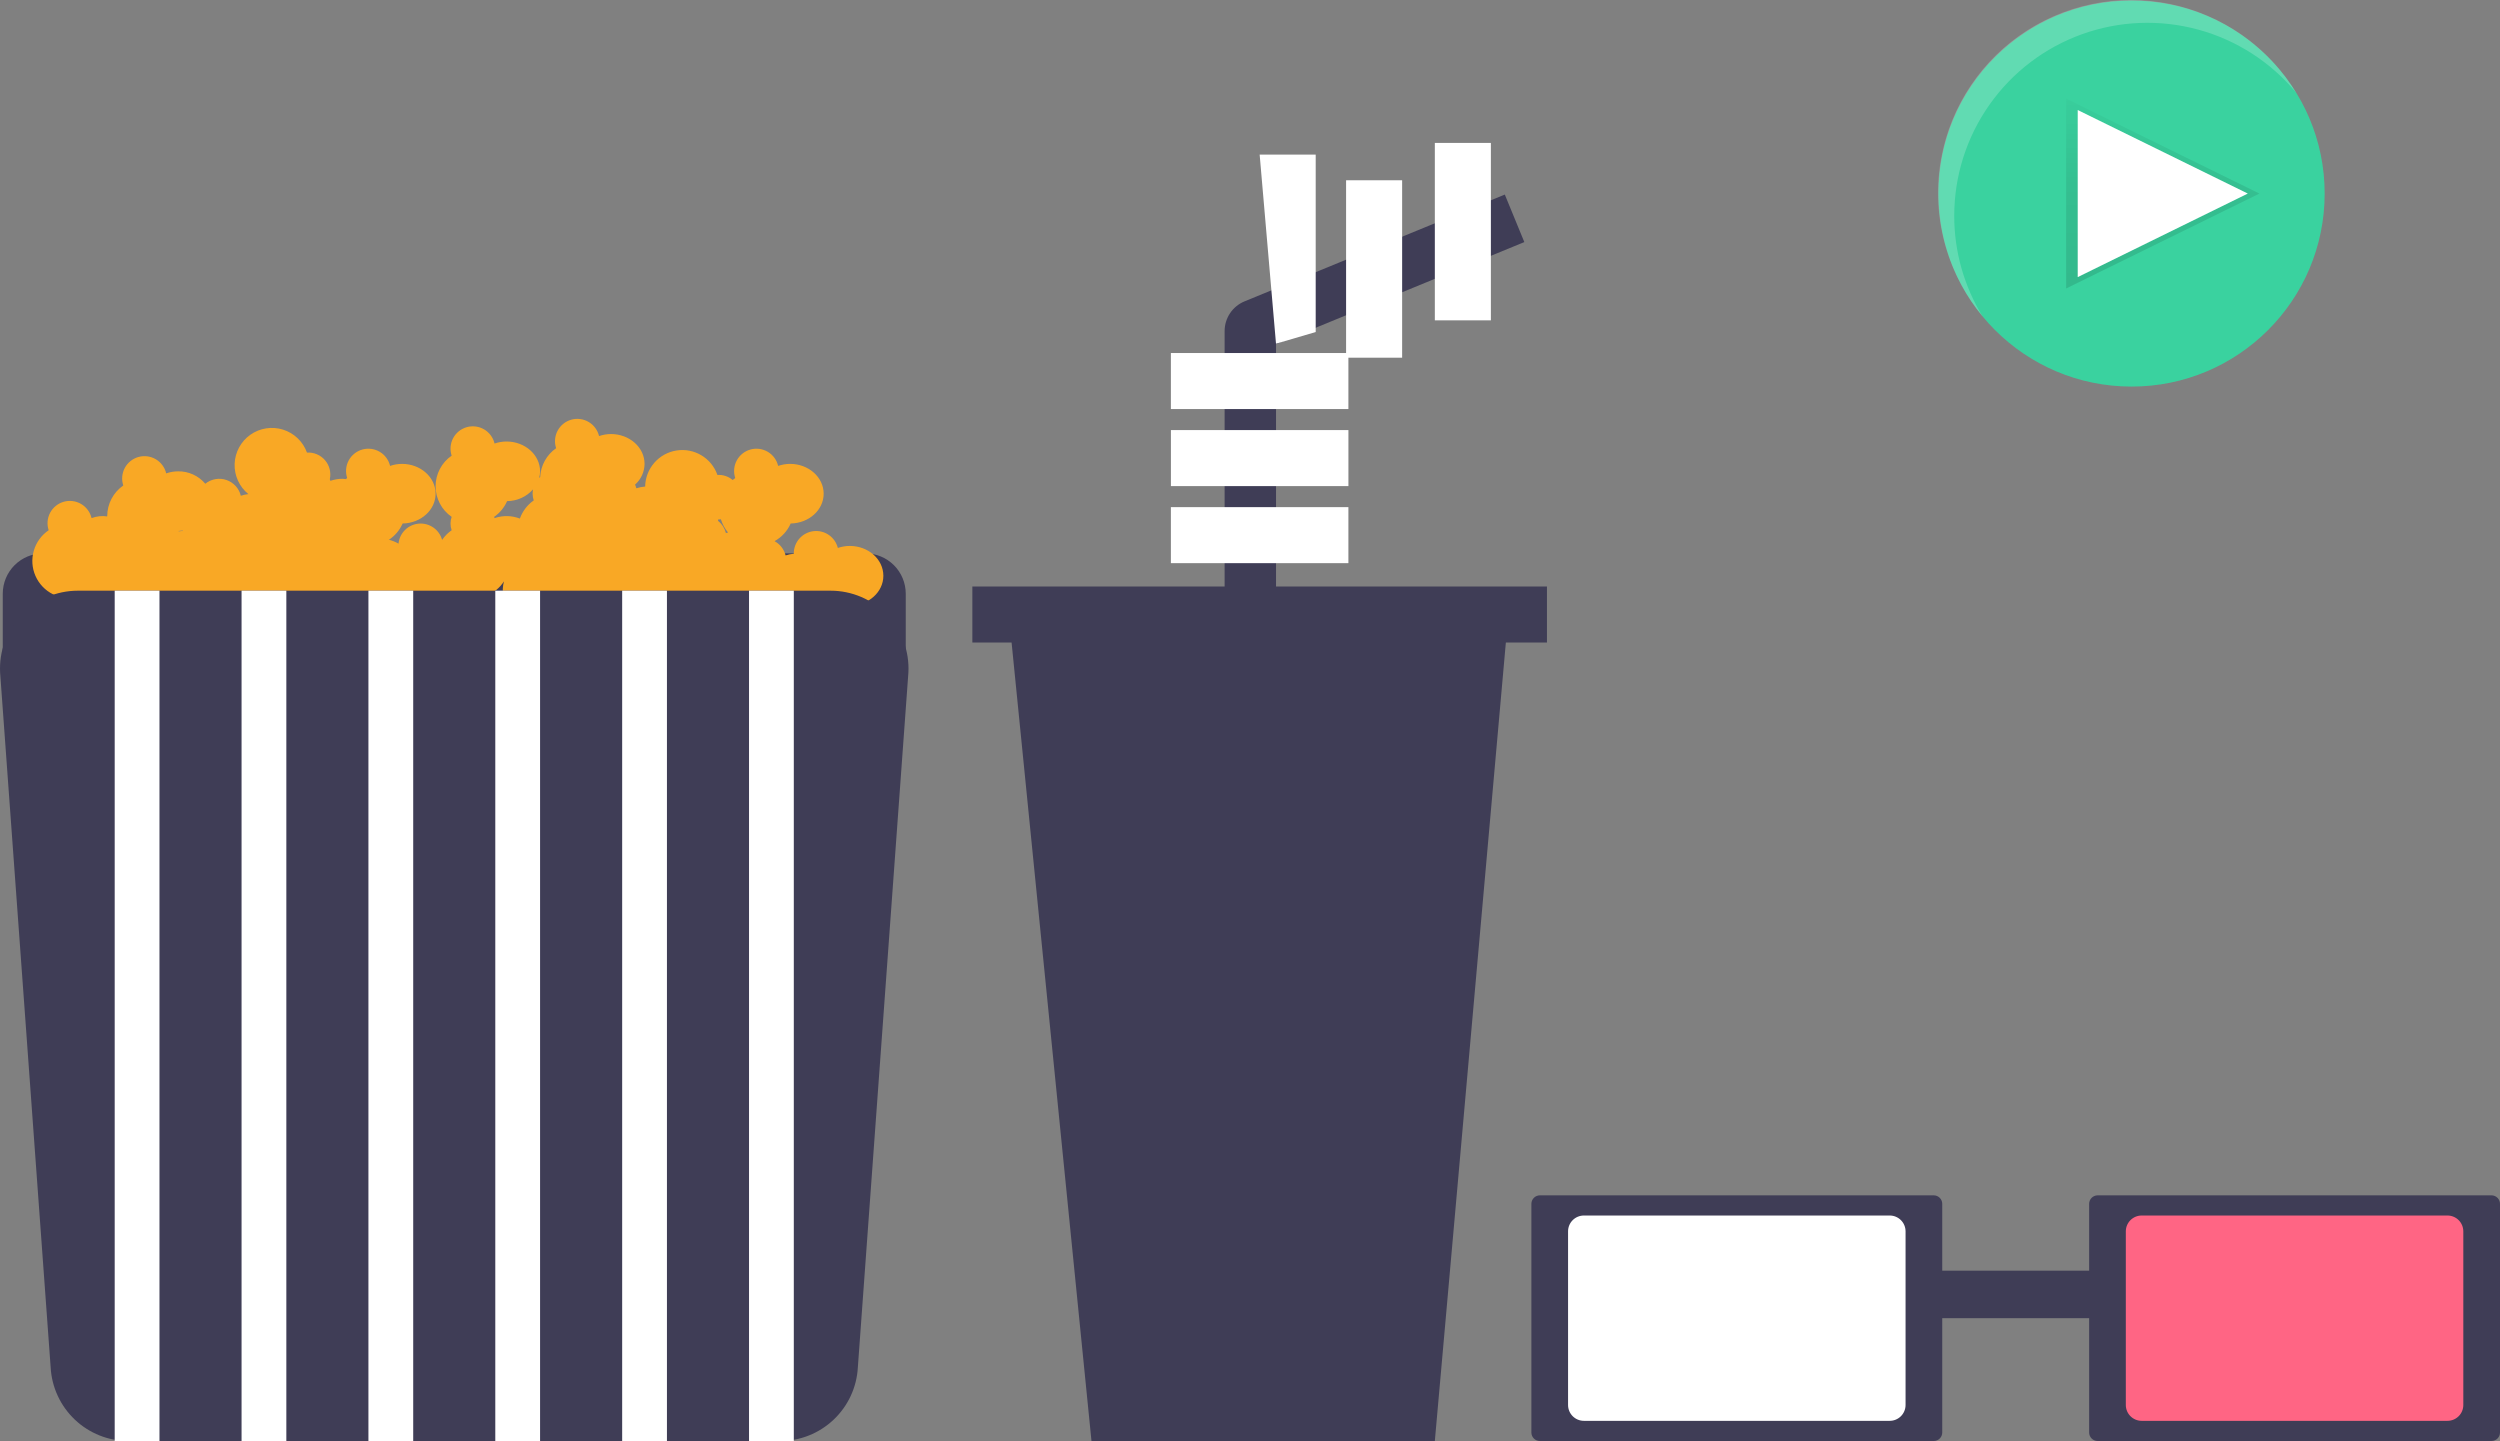 <svg width="517" height="298" viewBox="0 0 517 298" fill="none" xmlns="http://www.w3.org/2000/svg">
<rect x="0" y="0" width="517" height="298" fill="#808080" stroke="none"/>
<g clip-path="url(#clip0)">
<path d="M8.917 114.44H178.962C181.175 114.44 183.299 115.319 184.864 116.884C186.429 118.449 187.309 120.571 187.309 122.783V136.036H0.57V122.783C0.57 120.571 1.449 118.449 3.014 116.884C4.58 115.319 6.703 114.44 8.917 114.44Z" fill="#3F3D56"/>
<path d="M175.734 112.898C174.894 112.902 174.06 113.043 173.266 113.318C172.994 112.223 172.33 111.265 171.399 110.626C170.469 109.986 169.336 109.709 168.215 109.848C167.095 109.986 166.063 110.529 165.316 111.375C164.569 112.221 164.157 113.312 164.159 114.44C164.159 114.463 164.165 114.485 164.166 114.508C163.587 114.563 163.016 114.681 162.463 114.86C162.306 114.238 162.022 113.654 161.628 113.147C161.234 112.639 160.739 112.219 160.174 111.913C161.658 111.093 162.831 109.809 163.514 108.259C167.29 108.198 170.333 105.469 170.333 102.1C170.333 98.693 167.223 95.93 163.388 95.93C162.548 95.934 161.714 96.076 160.92 96.35C160.777 95.743 160.513 95.172 160.144 94.67C159.774 94.168 159.307 93.746 158.77 93.43C158.232 93.114 157.637 92.91 157.018 92.83C156.4 92.75 155.772 92.796 155.172 92.966C154.572 93.135 154.013 93.424 153.528 93.816C153.043 94.208 152.642 94.693 152.35 95.244C152.058 95.794 151.881 96.398 151.829 97.019C151.777 97.64 151.851 98.266 152.047 98.857C151.863 98.985 151.691 99.129 151.518 99.273C150.645 98.522 149.512 98.145 148.362 98.223C147.769 96.519 146.595 95.079 145.045 94.154C143.496 93.229 141.67 92.878 139.888 93.163C138.106 93.449 136.481 94.352 135.298 95.714C134.116 97.076 133.45 98.811 133.418 100.615C132.799 100.664 132.188 100.786 131.597 100.978C131.531 100.717 131.442 100.462 131.331 100.216C131.94 99.679 132.43 99.02 132.768 98.282C133.106 97.543 133.285 96.742 133.293 95.93C133.293 92.522 130.184 89.76 126.349 89.76C125.508 89.764 124.675 89.906 123.881 90.18C123.738 89.573 123.474 89.002 123.105 88.5C122.735 87.998 122.268 87.576 121.73 87.26C121.193 86.944 120.597 86.74 119.979 86.66C119.361 86.58 118.733 86.626 118.133 86.796C117.533 86.965 116.973 87.254 116.488 87.646C116.003 88.037 115.603 88.523 115.311 89.074C115.019 89.624 114.841 90.228 114.789 90.849C114.737 91.47 114.812 92.095 115.008 92.687C114.036 93.361 113.233 94.251 112.661 95.286C112.089 96.321 111.764 97.474 111.71 98.655C111.645 98.713 111.57 98.76 111.508 98.822C111.623 98.381 111.684 97.928 111.687 97.473C111.687 94.065 108.578 91.303 104.742 91.303C103.902 91.306 103.068 91.448 102.274 91.723C102.132 91.116 101.868 90.544 101.498 90.043C101.129 89.541 100.661 89.119 100.124 88.803C99.587 88.486 98.991 88.282 98.373 88.202C97.755 88.122 97.126 88.169 96.527 88.338C95.927 88.508 95.367 88.797 94.882 89.189C94.397 89.58 93.997 90.066 93.705 90.616C93.413 91.167 93.235 91.771 93.183 92.392C93.131 93.013 93.206 93.638 93.402 94.229C92.377 94.937 91.54 95.882 90.962 96.985C90.383 98.087 90.081 99.313 90.081 100.558C90.081 101.802 90.383 103.029 90.962 104.131C91.54 105.233 92.377 106.179 93.402 106.886C93.09 107.783 93.09 108.758 93.402 109.655C92.629 110.194 91.96 110.869 91.428 111.647C91.142 110.611 90.502 109.708 89.62 109.094C88.737 108.48 87.667 108.195 86.596 108.287C85.525 108.38 84.519 108.845 83.755 109.601C82.991 110.357 82.516 111.356 82.412 112.426C81.793 112.064 81.125 111.794 80.428 111.625C81.678 110.8 82.663 109.631 83.263 108.259C87.038 108.198 90.081 105.469 90.081 102.1C90.081 98.693 86.972 95.93 83.136 95.93C82.296 95.934 81.462 96.076 80.668 96.35C80.526 95.743 80.262 95.172 79.892 94.67C79.523 94.168 79.055 93.746 78.518 93.43C77.981 93.114 77.385 92.91 76.767 92.83C76.148 92.75 75.52 92.796 74.92 92.966C74.32 93.135 73.761 93.424 73.276 93.816C72.791 94.207 72.39 94.693 72.098 95.244C71.806 95.794 71.629 96.398 71.577 97.019C71.525 97.64 71.6 98.265 71.796 98.857C71.697 98.926 71.608 99.007 71.512 99.08C71.271 99.058 71.037 99.015 70.79 99.015C69.95 99.019 69.116 99.161 68.322 99.435C68.293 99.319 68.245 99.211 68.207 99.098C68.356 98.412 68.344 97.7 68.172 97.018C68 96.337 67.672 95.705 67.214 95.171C66.756 94.638 66.18 94.218 65.533 93.945C64.885 93.671 64.183 93.552 63.481 93.595C63.079 92.477 62.424 91.466 61.566 90.643C60.709 89.82 59.672 89.206 58.538 88.849C57.404 88.492 56.202 88.403 55.028 88.588C53.853 88.772 52.737 89.226 51.767 89.913C50.797 90.601 49.999 91.503 49.436 92.55C48.873 93.596 48.559 94.759 48.52 95.947C48.481 97.135 48.718 98.316 49.212 99.397C49.705 100.478 50.442 101.431 51.365 102.18C50.834 102.241 50.31 102.355 49.802 102.52C49.62 101.768 49.25 101.075 48.727 100.504C48.204 99.933 47.545 99.504 46.812 99.256C46.078 99.009 45.294 98.951 44.532 99.088C43.77 99.224 43.055 99.552 42.453 100.039C41.766 99.223 40.905 98.569 39.934 98.125C38.963 97.681 37.905 97.459 36.837 97.473C35.997 97.476 35.163 97.618 34.369 97.893C34.227 97.286 33.963 96.715 33.593 96.213C33.224 95.711 32.756 95.289 32.219 94.973C31.682 94.656 31.086 94.452 30.468 94.372C29.849 94.293 29.221 94.339 28.621 94.508C28.021 94.678 27.462 94.967 26.977 95.359C26.492 95.75 26.091 96.236 25.799 96.786C25.507 97.337 25.33 97.941 25.278 98.562C25.226 99.183 25.3 99.808 25.497 100.399C24.473 101.107 23.635 102.053 23.057 103.155C22.478 104.257 22.176 105.483 22.176 106.728C22.176 106.752 22.183 106.774 22.183 106.797C21.089 106.632 19.97 106.752 18.936 107.148C18.794 106.541 18.53 105.97 18.16 105.468C17.791 104.966 17.323 104.544 16.786 104.228C16.249 103.912 15.653 103.707 15.035 103.627C14.416 103.548 13.788 103.594 13.188 103.763C12.588 103.933 12.029 104.222 11.544 104.614C11.059 105.005 10.658 105.491 10.366 106.042C10.074 106.592 9.897 107.196 9.845 107.817C9.793 108.438 9.867 109.063 10.064 109.655C8.575 110.662 7.487 112.158 6.989 113.884C6.49 115.61 6.612 117.456 7.335 119.101C8.057 120.746 9.333 122.086 10.941 122.888C12.55 123.69 14.388 123.903 16.137 123.491C16.416 125.1 17.2 126.579 18.377 127.712C19.553 128.846 21.06 129.576 22.679 129.796C24.298 130.015 25.945 129.714 27.381 128.935C28.818 128.156 29.968 126.94 30.666 125.463C31.298 126.8 32.303 127.926 33.559 128.707C34.815 129.488 36.27 129.889 37.749 129.864C39.229 129.84 40.669 129.389 41.898 128.566C43.128 127.744 44.093 126.584 44.68 125.227C45.589 125.214 46.489 125.04 47.338 124.712C47.848 126.174 48.787 127.447 50.033 128.365C51.279 129.284 52.774 129.805 54.321 129.861C55.868 129.916 57.397 129.504 58.705 128.677C60.014 127.85 61.043 126.647 61.656 125.227C62.782 125.204 63.888 124.931 64.893 124.426C65.597 125.67 66.635 126.693 67.889 127.38C69.144 128.066 70.565 128.389 71.993 128.312C73.421 128.235 74.799 127.761 75.972 126.943C77.145 126.126 78.067 124.997 78.633 123.684C79.047 123.674 79.459 123.631 79.867 123.555C80.444 124.955 81.421 126.154 82.676 127.002C83.931 127.849 85.409 128.309 86.923 128.323C88.438 128.337 89.923 127.904 91.194 127.079C92.464 126.254 93.463 125.073 94.066 123.684C94.672 123.667 95.274 123.578 95.859 123.42C97.41 123.852 99.059 123.775 100.563 123.201C102.067 122.627 103.347 121.586 104.215 120.23C103.73 122.109 103.972 124.101 104.891 125.809C105.811 127.517 107.341 128.816 109.176 129.447C111.012 130.077 113.018 129.993 114.794 129.211C116.57 128.429 117.985 127.006 118.758 125.227C119.884 125.204 120.99 124.931 121.995 124.426C122.7 125.67 123.737 126.693 124.992 127.38C126.246 128.066 127.667 128.389 129.095 128.312C130.523 128.235 131.901 127.761 133.074 126.943C134.247 126.126 135.169 124.997 135.735 123.684C136.86 123.662 137.966 123.388 138.972 122.884C139.514 123.85 140.261 124.687 141.16 125.336C142.059 125.985 143.089 126.43 144.178 126.641C145.266 126.852 146.388 126.823 147.465 126.557C148.541 126.291 149.547 125.794 150.411 125.1C150.679 126.575 151.374 127.94 152.409 129.026C153.444 130.112 154.774 130.871 156.236 131.21C157.697 131.548 159.226 131.452 160.634 130.932C162.041 130.413 163.266 129.493 164.156 128.286C165.082 128.995 166.158 129.484 167.302 129.714C168.446 129.945 169.628 129.912 170.757 129.617C171.886 129.321 172.932 128.773 173.817 128.012C174.701 127.251 175.4 126.299 175.861 125.227C179.636 125.165 182.679 122.437 182.679 119.068C182.679 115.66 179.57 112.898 175.734 112.898ZM37.797 109.714C37.789 109.752 37.783 109.79 37.776 109.827C37.719 109.825 37.666 109.813 37.609 109.813C37.378 109.819 37.148 109.842 36.921 109.882C36.934 109.854 36.951 109.83 36.964 109.802C37.243 109.788 37.521 109.759 37.797 109.714ZM102.274 107.148C102.252 107.058 102.213 106.975 102.186 106.888C103.364 106.071 104.293 104.944 104.869 103.631C105.884 103.626 106.886 103.407 107.81 102.989C108.735 102.57 109.561 101.962 110.234 101.203C110.175 101.498 110.145 101.799 110.144 102.1C110.15 102.571 110.229 103.038 110.378 103.484C109.053 104.408 108.05 105.722 107.509 107.243C105.831 106.591 103.975 106.557 102.274 107.148V107.148ZM148.497 107.723C148.494 107.628 148.505 107.531 148.499 107.437C148.696 107.436 148.892 107.423 149.087 107.397C149.387 108.395 149.887 109.322 150.558 110.119C150.412 110.16 150.259 110.185 150.117 110.233C149.867 109.241 149.298 108.359 148.497 107.723Z" fill="#F9A825"/>
<path d="M16.116 122.153C13.927 122.153 11.76 122.599 9.749 123.463C7.738 124.327 5.925 125.592 4.419 127.18C2.913 128.768 1.747 130.646 0.991 132.7C0.235 134.753 -0.094 136.939 0.024 139.124L10.474 282.756C10.695 286.872 12.486 290.748 15.48 293.584C18.474 296.42 22.441 298 26.566 298H161.312C165.437 298 169.405 296.42 172.398 293.584C175.392 290.748 177.184 286.872 177.404 282.756L187.854 139.124C187.972 136.939 187.643 134.753 186.887 132.7C186.132 130.646 184.966 128.768 183.46 127.18C181.954 125.592 180.14 124.327 178.129 123.463C176.118 122.599 173.952 122.153 171.763 122.153H16.116Z" fill="#3F3D56"/>
<path d="M32.979 122.153H23.719V298H32.979V122.153Z" fill="white"/>
<path d="M59.215 122.153H49.955V298H59.215V122.153Z" fill="white"/>
<path d="M85.451 122.153H76.191V298H85.451V122.153Z" fill="white"/>
<path d="M111.687 122.153H102.427V298H111.687V122.153Z" fill="white"/>
<path d="M137.923 122.153H128.664V298H137.923V122.153Z" fill="white"/>
<path d="M164.159 122.153H154.899V298H164.159V122.153Z" fill="white"/>
<path d="M315.231 50.062L311.194 40.235L257.372 62.321C256.154 62.821 255.111 63.673 254.378 64.767C253.644 65.861 253.252 67.148 253.252 68.465V126.586H263.883V71.146L315.231 50.062Z" fill="#3F3D56"/>
<path d="M308.314 29.556H296.724V66.248H308.314V29.556Z" fill="white"/>
<path d="M289.962 37.279H278.372V73.971H289.962V37.279Z" fill="white"/>
<path d="M272.087 68.662L263.877 71.075L260.496 31.97H272.087V68.662Z" fill="white"/>
<path d="M278.849 73.006H242.138V84.591H278.849V73.006Z" fill="white"/>
<path d="M278.854 88.941H242.144V100.526H278.854V88.941Z" fill="white"/>
<path d="M278.849 104.876H242.138V116.461H278.849V104.876Z" fill="white"/>
<path d="M296.723 298H225.718L208.326 124.185H312.184L296.723 298Z" fill="#3F3D56"/>
<path d="M319.911 121.288H201.082V132.873H319.911V121.288Z" fill="#3F3D56"/>
<path d="M440.804 79.945C462.86 79.945 480.74 62.074 480.74 40.029C480.74 17.984 462.86 0.113 440.804 0.113C418.748 0.113 400.868 17.984 400.868 40.029C400.868 62.074 418.748 79.945 440.804 79.945Z" fill="#3AD29F"/>
<path d="M467.246 40.029L427.275 59.659V40.029V20.399L467.246 40.029Z" fill="url(#paint0_linear)"/>
<path d="M464.844 40.029L429.672 57.305V40.029V22.753L464.844 40.029Z" fill="white"/>
<path opacity="0.2" d="M404.135 44.612C404.142 36.397 406.683 28.384 411.413 21.666C416.142 14.948 422.83 9.851 430.564 7.071C438.298 4.291 446.701 3.963 454.629 6.132C462.556 8.3 469.621 12.86 474.861 19.189C472.007 14.498 468.215 10.445 463.723 7.284C459.231 4.124 454.135 1.923 448.753 0.82C443.371 -0.283 437.82 -0.265 432.446 0.873C427.072 2.011 421.99 4.245 417.519 7.435C413.048 10.625 409.283 14.703 406.459 19.413C403.636 24.123 401.815 29.365 401.11 34.81C400.405 40.255 400.832 45.788 402.363 51.061C403.894 56.334 406.496 61.235 410.008 65.457C406.157 59.187 404.124 51.97 404.135 44.612Z" fill="white"/>
<path d="M433.79 247.198C433.324 247.198 432.878 247.383 432.548 247.712C432.219 248.041 432.034 248.487 432.033 248.952V296.246C432.034 296.711 432.219 297.157 432.548 297.486C432.878 297.815 433.324 298 433.79 298H515.243C515.709 298 516.155 297.815 516.485 297.486C516.814 297.157 516.999 296.711 517 296.246V248.952C516.999 248.487 516.814 248.041 516.485 247.712C516.155 247.383 515.709 247.198 515.243 247.198H433.79Z" fill="#3F3D56"/>
<path d="M442.892 251.369C442.025 251.37 441.193 251.715 440.579 252.328C439.966 252.941 439.621 253.772 439.62 254.639V290.559C439.621 291.426 439.966 292.257 440.579 292.87C441.193 293.483 442.025 293.828 442.892 293.829H506.141C507.008 293.828 507.84 293.483 508.453 292.87C509.067 292.257 509.412 291.426 509.413 290.559V254.639C509.412 253.772 509.067 252.941 508.453 252.328C507.84 251.715 507.008 251.37 506.141 251.369L442.892 251.369Z" fill="#FF6584"/>
<path d="M434.705 262.776H392.276V272.599H434.705V262.776Z" fill="#3F3D56"/>
<path d="M318.445 247.198C317.98 247.199 317.534 247.384 317.205 247.713C316.876 248.042 316.69 248.487 316.69 248.952V296.246C316.69 296.711 316.876 297.156 317.205 297.485C317.534 297.814 317.98 297.999 318.445 298H399.9C400.366 297.999 400.812 297.814 401.141 297.485C401.47 297.156 401.655 296.711 401.656 296.246V248.952C401.655 248.487 401.47 248.042 401.141 247.713C400.812 247.384 400.366 247.199 399.9 247.198H318.445Z" fill="#3F3D56"/>
<path d="M327.549 251.369C326.681 251.369 325.849 251.714 325.236 252.327C324.622 252.94 324.276 253.772 324.275 254.639V290.559C324.276 291.426 324.622 292.258 325.236 292.871C325.849 293.484 326.681 293.829 327.549 293.829H390.796C391.664 293.829 392.496 293.484 393.11 292.871C393.723 292.258 394.069 291.426 394.07 290.559V254.639C394.069 253.772 393.723 252.94 393.11 252.327C392.496 251.714 391.664 251.369 390.796 251.369L327.549 251.369Z" fill="white"/>
</g>
<defs>
<linearGradient id="paint0_linear" x1="447.261" y1="59.659" x2="447.261" y2="20.399" gradientUnits="userSpaceOnUse">
<stop stop-opacity="0.12"/>
<stop offset="0.55" stop-opacity="0.09"/>
<stop offset="1" stop-opacity="0.02"/>
</linearGradient>
<clipPath id="clip0">
<rect width="517" height="298" fill="white"/>
</clipPath>
</defs>
</svg>
